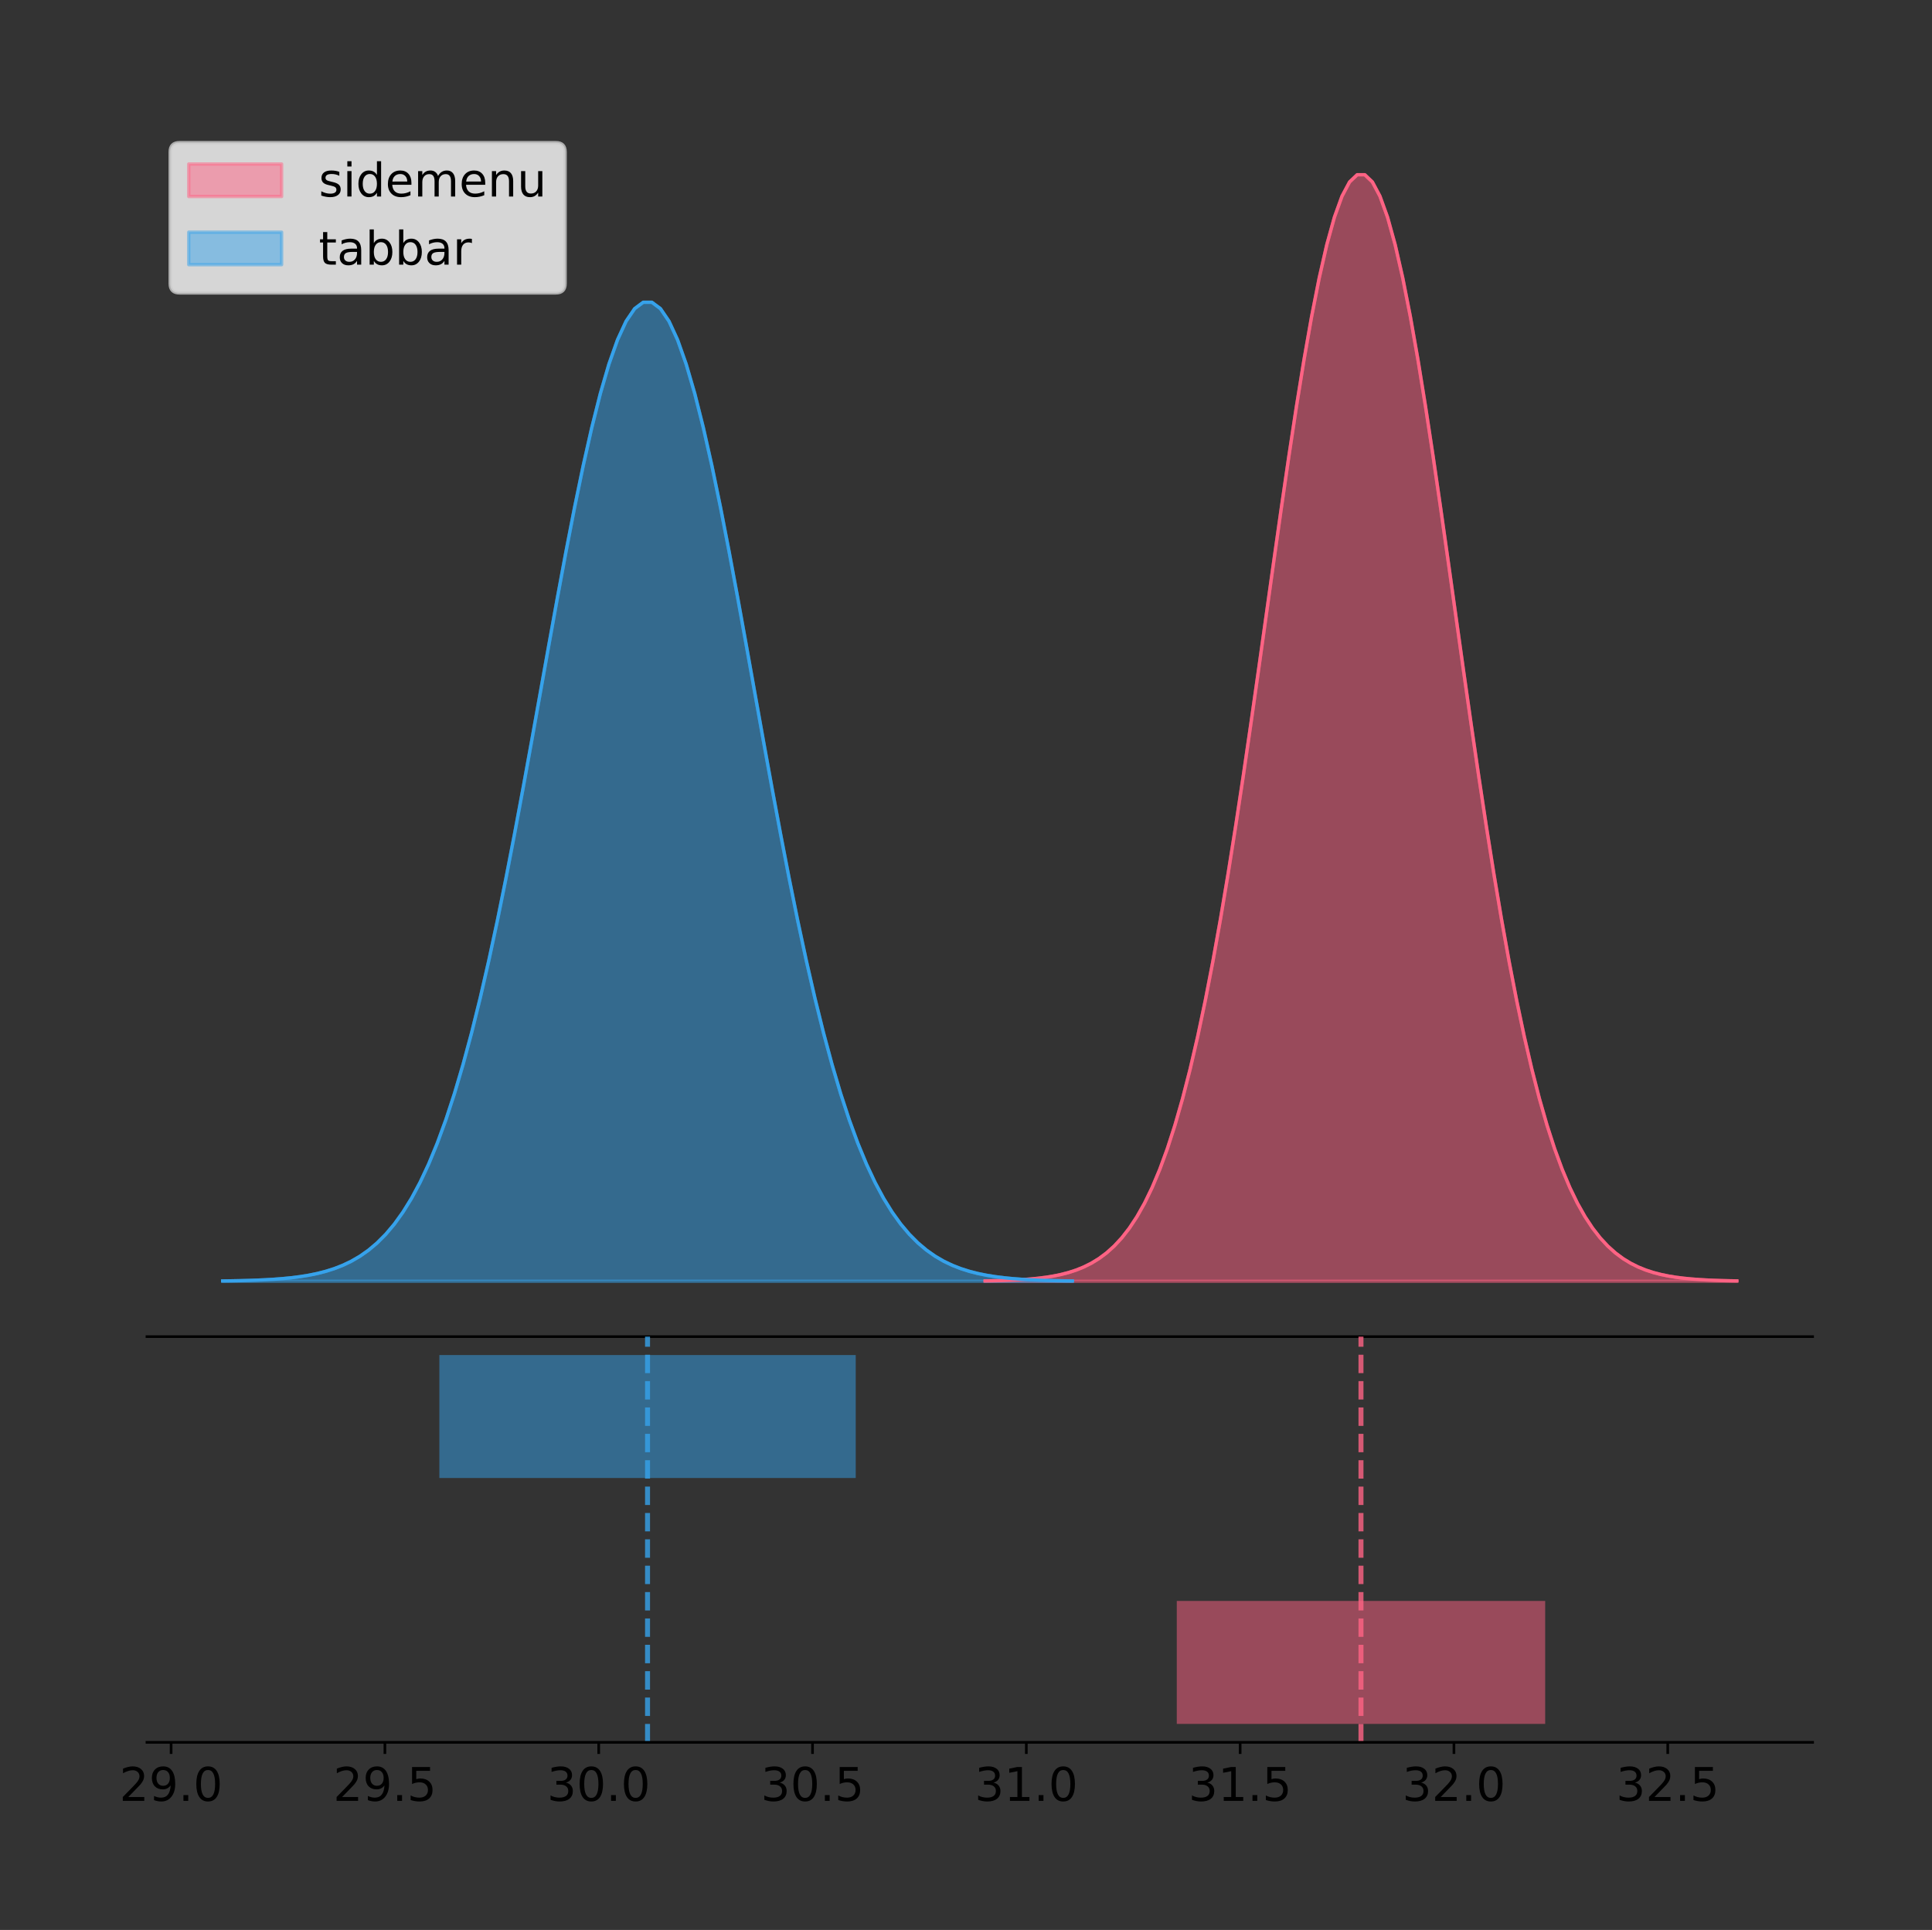 <?xml version="1.0" encoding="utf-8" standalone="no"?>
<!DOCTYPE svg PUBLIC "-//W3C//DTD SVG 1.1//EN"
  "http://www.w3.org/Graphics/SVG/1.1/DTD/svg11.dtd">
<!-- Created with matplotlib (https://matplotlib.org/) -->
<svg height="581.789pt" version="1.1" viewBox="0 0 582.51 581.789" width="582.51pt" xmlns="http://www.w3.org/2000/svg" xmlns:xlink="http://www.w3.org/1999/xlink">
 <rect x="0" y="0" width="582.51" height="581.789" fill="#333333" stroke="none"/>
 <defs>
  <style type="text/css">
*{stroke-linecap:butt;stroke-linejoin:round;}
  </style>
 </defs>
 <g id="figure_1">
  <g id="patch_1">
   <path d="M 0 581.789 
L 582.51 581.789 
L 582.51 0 
L 0 0 
z
" style="fill:none;"/>
  </g>
  <g id="axes_1">
   <g id="patch_2">
    <path d="M 44.31 402.93 
L 546.51 402.93 
L 546.51 36 
L 44.31 36 
z
" style="fill:none;"/>
   </g>
   <g id="PolyCollection_1">
    <defs>
     <path d="M 297.003 -195.538 
L 297.003 -195.65 
L 299.293 -195.692 
L 301.582 -195.749 
L 303.872 -195.825 
L 306.162 -195.925 
L 308.451 -196.058 
L 310.741 -196.23 
L 313.031 -196.455 
L 315.32 -196.744 
L 317.61 -197.115 
L 319.9 -197.585 
L 322.19 -198.179 
L 324.479 -198.923 
L 326.769 -199.848 
L 329.059 -200.99 
L 331.348 -202.39 
L 333.638 -204.093 
L 335.928 -206.151 
L 338.217 -208.617 
L 340.507 -211.552 
L 342.797 -215.017 
L 345.087 -219.078 
L 347.376 -223.801 
L 349.666 -229.25 
L 351.956 -235.488 
L 354.245 -242.572 
L 356.535 -250.552 
L 358.825 -259.468 
L 361.114 -269.344 
L 363.404 -280.192 
L 365.694 -292.002 
L 367.983 -304.744 
L 370.273 -318.365 
L 372.563 -332.786 
L 374.853 -347.901 
L 377.142 -363.58 
L 379.432 -379.667 
L 381.722 -395.98 
L 384.011 -412.318 
L 386.301 -428.462 
L 388.591 -444.18 
L 390.88 -459.23 
L 393.17 -473.372 
L 395.46 -486.366 
L 397.75 -497.987 
L 400.039 -508.025 
L 402.329 -516.294 
L 404.619 -522.64 
L 406.908 -526.94 
L 409.198 -529.111 
L 411.488 -529.111 
L 413.777 -526.94 
L 416.067 -522.64 
L 418.357 -516.294 
L 420.647 -508.025 
L 422.936 -497.987 
L 425.226 -486.366 
L 427.516 -473.372 
L 429.805 -459.23 
L 432.095 -444.18 
L 434.385 -428.462 
L 436.674 -412.318 
L 438.964 -395.98 
L 441.254 -379.667 
L 443.543 -363.58 
L 445.833 -347.901 
L 448.123 -332.786 
L 450.413 -318.365 
L 452.702 -304.744 
L 454.992 -292.002 
L 457.282 -280.192 
L 459.571 -269.344 
L 461.861 -259.468 
L 464.151 -250.552 
L 466.44 -242.572 
L 468.73 -235.488 
L 471.02 -229.25 
L 473.31 -223.801 
L 475.599 -219.078 
L 477.889 -215.017 
L 480.179 -211.552 
L 482.468 -208.617 
L 484.758 -206.151 
L 487.048 -204.093 
L 489.337 -202.39 
L 491.627 -200.99 
L 493.917 -199.848 
L 496.206 -198.923 
L 498.496 -198.179 
L 500.786 -197.585 
L 503.076 -197.115 
L 505.365 -196.744 
L 507.655 -196.455 
L 509.945 -196.23 
L 512.234 -196.058 
L 514.524 -195.925 
L 516.814 -195.825 
L 519.103 -195.749 
L 521.393 -195.692 
L 523.683 -195.65 
L 523.683 -195.538 
L 523.683 -195.538 
L 521.393 -195.538 
L 519.103 -195.538 
L 516.814 -195.538 
L 514.524 -195.538 
L 512.234 -195.538 
L 509.945 -195.538 
L 507.655 -195.538 
L 505.365 -195.538 
L 503.076 -195.538 
L 500.786 -195.538 
L 498.496 -195.538 
L 496.206 -195.538 
L 493.917 -195.538 
L 491.627 -195.538 
L 489.337 -195.538 
L 487.048 -195.538 
L 484.758 -195.538 
L 482.468 -195.538 
L 480.179 -195.538 
L 477.889 -195.538 
L 475.599 -195.538 
L 473.31 -195.538 
L 471.02 -195.538 
L 468.73 -195.538 
L 466.44 -195.538 
L 464.151 -195.538 
L 461.861 -195.538 
L 459.571 -195.538 
L 457.282 -195.538 
L 454.992 -195.538 
L 452.702 -195.538 
L 450.413 -195.538 
L 448.123 -195.538 
L 445.833 -195.538 
L 443.543 -195.538 
L 441.254 -195.538 
L 438.964 -195.538 
L 436.674 -195.538 
L 434.385 -195.538 
L 432.095 -195.538 
L 429.805 -195.538 
L 427.516 -195.538 
L 425.226 -195.538 
L 422.936 -195.538 
L 420.647 -195.538 
L 418.357 -195.538 
L 416.067 -195.538 
L 413.777 -195.538 
L 411.488 -195.538 
L 409.198 -195.538 
L 406.908 -195.538 
L 404.619 -195.538 
L 402.329 -195.538 
L 400.039 -195.538 
L 397.75 -195.538 
L 395.46 -195.538 
L 393.17 -195.538 
L 390.88 -195.538 
L 388.591 -195.538 
L 386.301 -195.538 
L 384.011 -195.538 
L 381.722 -195.538 
L 379.432 -195.538 
L 377.142 -195.538 
L 374.853 -195.538 
L 372.563 -195.538 
L 370.273 -195.538 
L 367.983 -195.538 
L 365.694 -195.538 
L 363.404 -195.538 
L 361.114 -195.538 
L 358.825 -195.538 
L 356.535 -195.538 
L 354.245 -195.538 
L 351.956 -195.538 
L 349.666 -195.538 
L 347.376 -195.538 
L 345.087 -195.538 
L 342.797 -195.538 
L 340.507 -195.538 
L 338.217 -195.538 
L 335.928 -195.538 
L 333.638 -195.538 
L 331.348 -195.538 
L 329.059 -195.538 
L 326.769 -195.538 
L 324.479 -195.538 
L 322.19 -195.538 
L 319.9 -195.538 
L 317.61 -195.538 
L 315.32 -195.538 
L 313.031 -195.538 
L 310.741 -195.538 
L 308.451 -195.538 
L 306.162 -195.538 
L 303.872 -195.538 
L 301.582 -195.538 
L 299.293 -195.538 
L 297.003 -195.538 
z
" id="mefe3ae72b4" style="stroke:#ff6384;stroke-opacity:0.5;"/>
    </defs>
    <g clip-path="url(#pbda41a4959)">
     <use style="fill:#ff6384;fill-opacity:0.5;stroke:#ff6384;stroke-opacity:0.5;" x="0" xlink:href="#mefe3ae72b4" y="581.789"/>
    </g>
   </g>
   <g id="PolyCollection_2">
    <defs>
     <path d="M 67.137 -195.538 
L 67.137 -195.637 
L 69.725 -195.674 
L 72.313 -195.725 
L 74.901 -195.792 
L 77.489 -195.881 
L 80.077 -195.998 
L 82.665 -196.151 
L 85.253 -196.349 
L 87.841 -196.605 
L 90.428 -196.933 
L 93.016 -197.349 
L 95.604 -197.875 
L 98.192 -198.533 
L 100.78 -199.351 
L 103.368 -200.362 
L 105.956 -201.6 
L 108.544 -203.108 
L 111.132 -204.928 
L 113.72 -207.11 
L 116.307 -209.706 
L 118.895 -212.772 
L 121.483 -216.366 
L 124.071 -220.544 
L 126.659 -225.365 
L 129.247 -230.885 
L 131.835 -237.153 
L 134.423 -244.213 
L 137.011 -252.101 
L 139.598 -260.84 
L 142.186 -270.437 
L 144.774 -280.887 
L 147.362 -292.161 
L 149.95 -304.212 
L 152.538 -316.971 
L 155.126 -330.345 
L 157.714 -344.217 
L 160.302 -358.45 
L 162.89 -372.883 
L 165.477 -387.339 
L 168.065 -401.623 
L 170.653 -415.529 
L 173.241 -428.845 
L 175.829 -441.357 
L 178.417 -452.854 
L 181.005 -463.136 
L 183.593 -472.017 
L 186.181 -479.334 
L 188.769 -484.948 
L 191.356 -488.753 
L 193.944 -490.674 
L 196.532 -490.674 
L 199.12 -488.753 
L 201.708 -484.948 
L 204.296 -479.334 
L 206.884 -472.017 
L 209.472 -463.136 
L 212.06 -452.854 
L 214.647 -441.357 
L 217.235 -428.845 
L 219.823 -415.529 
L 222.411 -401.623 
L 224.999 -387.339 
L 227.587 -372.883 
L 230.175 -358.45 
L 232.763 -344.217 
L 235.351 -330.345 
L 237.939 -316.971 
L 240.526 -304.212 
L 243.114 -292.161 
L 245.702 -280.887 
L 248.29 -270.437 
L 250.878 -260.84 
L 253.466 -252.101 
L 256.054 -244.213 
L 258.642 -237.153 
L 261.23 -230.885 
L 263.818 -225.365 
L 266.405 -220.544 
L 268.993 -216.366 
L 271.581 -212.772 
L 274.169 -209.706 
L 276.757 -207.11 
L 279.345 -204.928 
L 281.933 -203.108 
L 284.521 -201.6 
L 287.109 -200.362 
L 289.696 -199.351 
L 292.284 -198.533 
L 294.872 -197.875 
L 297.46 -197.349 
L 300.048 -196.933 
L 302.636 -196.605 
L 305.224 -196.349 
L 307.812 -196.151 
L 310.4 -195.998 
L 312.988 -195.881 
L 315.575 -195.792 
L 318.163 -195.725 
L 320.751 -195.674 
L 323.339 -195.637 
L 323.339 -195.538 
L 323.339 -195.538 
L 320.751 -195.538 
L 318.163 -195.538 
L 315.575 -195.538 
L 312.988 -195.538 
L 310.4 -195.538 
L 307.812 -195.538 
L 305.224 -195.538 
L 302.636 -195.538 
L 300.048 -195.538 
L 297.46 -195.538 
L 294.872 -195.538 
L 292.284 -195.538 
L 289.696 -195.538 
L 287.109 -195.538 
L 284.521 -195.538 
L 281.933 -195.538 
L 279.345 -195.538 
L 276.757 -195.538 
L 274.169 -195.538 
L 271.581 -195.538 
L 268.993 -195.538 
L 266.405 -195.538 
L 263.818 -195.538 
L 261.23 -195.538 
L 258.642 -195.538 
L 256.054 -195.538 
L 253.466 -195.538 
L 250.878 -195.538 
L 248.29 -195.538 
L 245.702 -195.538 
L 243.114 -195.538 
L 240.526 -195.538 
L 237.939 -195.538 
L 235.351 -195.538 
L 232.763 -195.538 
L 230.175 -195.538 
L 227.587 -195.538 
L 224.999 -195.538 
L 222.411 -195.538 
L 219.823 -195.538 
L 217.235 -195.538 
L 214.647 -195.538 
L 212.06 -195.538 
L 209.472 -195.538 
L 206.884 -195.538 
L 204.296 -195.538 
L 201.708 -195.538 
L 199.12 -195.538 
L 196.532 -195.538 
L 193.944 -195.538 
L 191.356 -195.538 
L 188.769 -195.538 
L 186.181 -195.538 
L 183.593 -195.538 
L 181.005 -195.538 
L 178.417 -195.538 
L 175.829 -195.538 
L 173.241 -195.538 
L 170.653 -195.538 
L 168.065 -195.538 
L 165.477 -195.538 
L 162.89 -195.538 
L 160.302 -195.538 
L 157.714 -195.538 
L 155.126 -195.538 
L 152.538 -195.538 
L 149.95 -195.538 
L 147.362 -195.538 
L 144.774 -195.538 
L 142.186 -195.538 
L 139.598 -195.538 
L 137.011 -195.538 
L 134.423 -195.538 
L 131.835 -195.538 
L 129.247 -195.538 
L 126.659 -195.538 
L 124.071 -195.538 
L 121.483 -195.538 
L 118.895 -195.538 
L 116.307 -195.538 
L 113.72 -195.538 
L 111.132 -195.538 
L 108.544 -195.538 
L 105.956 -195.538 
L 103.368 -195.538 
L 100.78 -195.538 
L 98.192 -195.538 
L 95.604 -195.538 
L 93.016 -195.538 
L 90.428 -195.538 
L 87.841 -195.538 
L 85.253 -195.538 
L 82.665 -195.538 
L 80.077 -195.538 
L 77.489 -195.538 
L 74.901 -195.538 
L 72.313 -195.538 
L 69.725 -195.538 
L 67.137 -195.538 
z
" id="mbf32fa2f90" style="stroke:#36a2eb;stroke-opacity:0.5;"/>
    </defs>
    <g clip-path="url(#pbda41a4959)">
     <use style="fill:#36a2eb;fill-opacity:0.5;stroke:#36a2eb;stroke-opacity:0.5;" x="0" xlink:href="#mbf32fa2f90" y="581.789"/>
    </g>
   </g>
   <g id="line2d_1">
    <path clip-path="url(#pbda41a4959)" d="M 297.003 386.139 
L 299.293 386.097 
L 301.582 386.04 
L 303.872 385.965 
L 306.162 385.864 
L 308.451 385.732 
L 310.741 385.559 
L 313.031 385.334 
L 315.32 385.045 
L 317.61 384.675 
L 319.9 384.204 
L 322.19 383.61 
L 324.479 382.867 
L 326.769 381.941 
L 329.059 380.799 
L 331.348 379.399 
L 333.638 377.696 
L 335.928 375.639 
L 338.217 373.172 
L 340.507 370.238 
L 342.797 366.772 
L 345.087 362.711 
L 347.376 357.989 
L 349.666 352.539 
L 351.956 346.301 
L 354.245 339.217 
L 356.535 331.237 
L 358.825 322.322 
L 361.114 312.445 
L 363.404 301.597 
L 365.694 289.787 
L 367.983 277.045 
L 370.273 263.424 
L 372.563 249.004 
L 374.853 233.888 
L 377.142 218.209 
L 379.432 202.123 
L 381.722 185.809 
L 384.011 169.471 
L 386.301 153.327 
L 388.591 137.61 
L 390.88 122.559 
L 393.17 108.418 
L 395.46 95.423 
L 397.75 83.803 
L 400.039 73.765 
L 402.329 65.495 
L 404.619 59.15 
L 406.908 54.85 
L 409.198 52.679 
L 411.488 52.679 
L 413.777 54.85 
L 416.067 59.15 
L 418.357 65.495 
L 420.647 73.765 
L 422.936 83.803 
L 425.226 95.423 
L 427.516 108.418 
L 429.805 122.559 
L 432.095 137.61 
L 434.385 153.327 
L 436.674 169.471 
L 438.964 185.809 
L 441.254 202.123 
L 443.543 218.209 
L 445.833 233.888 
L 448.123 249.004 
L 450.413 263.424 
L 452.702 277.045 
L 454.992 289.787 
L 457.282 301.597 
L 459.571 312.445 
L 461.861 322.322 
L 464.151 331.237 
L 466.44 339.217 
L 468.73 346.301 
L 471.02 352.539 
L 473.31 357.989 
L 475.599 362.711 
L 477.889 366.772 
L 480.179 370.238 
L 482.468 373.172 
L 484.758 375.639 
L 487.048 377.696 
L 489.337 379.399 
L 491.627 380.799 
L 493.917 381.941 
L 496.206 382.867 
L 498.496 383.61 
L 500.786 384.204 
L 503.076 384.675 
L 505.365 385.045 
L 507.655 385.334 
L 509.945 385.559 
L 512.234 385.732 
L 514.524 385.864 
L 516.814 385.965 
L 519.103 386.04 
L 521.393 386.097 
L 523.683 386.139 
" style="fill:none;stroke:#ff6384;stroke-linecap:square;"/>
   </g>
   <g id="line2d_2">
    <path clip-path="url(#pbda41a4959)" d="M 67.137 386.152 
L 69.725 386.115 
L 72.313 386.065 
L 74.901 385.998 
L 77.489 385.909 
L 80.077 385.792 
L 82.665 385.639 
L 85.253 385.44 
L 87.841 385.184 
L 90.428 384.856 
L 93.016 384.44 
L 95.604 383.915 
L 98.192 383.257 
L 100.78 382.438 
L 103.368 381.428 
L 105.956 380.189 
L 108.544 378.682 
L 111.132 376.862 
L 113.72 374.679 
L 116.307 372.083 
L 118.895 369.017 
L 121.483 365.424 
L 124.071 361.245 
L 126.659 356.424 
L 129.247 350.905 
L 131.835 344.637 
L 134.423 337.576 
L 137.011 329.688 
L 139.598 320.95 
L 142.186 311.352 
L 144.774 300.903 
L 147.362 289.629 
L 149.95 277.577 
L 152.538 264.818 
L 155.126 251.445 
L 157.714 237.572 
L 160.302 223.339 
L 162.89 208.906 
L 165.477 194.45 
L 168.065 180.167 
L 170.653 166.26 
L 173.241 152.944 
L 175.829 140.432 
L 178.417 128.935 
L 181.005 118.653 
L 183.593 109.772 
L 186.181 102.456 
L 188.769 96.841 
L 191.356 93.037 
L 193.944 91.116 
L 196.532 91.116 
L 199.12 93.037 
L 201.708 96.841 
L 204.296 102.456 
L 206.884 109.772 
L 209.472 118.653 
L 212.06 128.935 
L 214.647 140.432 
L 217.235 152.944 
L 219.823 166.26 
L 222.411 180.167 
L 224.999 194.45 
L 227.587 208.906 
L 230.175 223.339 
L 232.763 237.572 
L 235.351 251.445 
L 237.939 264.818 
L 240.526 277.577 
L 243.114 289.629 
L 245.702 300.903 
L 248.29 311.352 
L 250.878 320.95 
L 253.466 329.688 
L 256.054 337.576 
L 258.642 344.637 
L 261.23 350.905 
L 263.818 356.424 
L 266.405 361.245 
L 268.993 365.424 
L 271.581 369.017 
L 274.169 372.083 
L 276.757 374.679 
L 279.345 376.862 
L 281.933 378.682 
L 284.521 380.189 
L 287.109 381.428 
L 289.696 382.438 
L 292.284 383.257 
L 294.872 383.915 
L 297.46 384.44 
L 300.048 384.856 
L 302.636 385.184 
L 305.224 385.44 
L 307.812 385.639 
L 310.4 385.792 
L 312.988 385.909 
L 315.575 385.998 
L 318.163 386.065 
L 320.751 386.115 
L 323.339 386.152 
" style="fill:none;stroke:#36a2eb;stroke-linecap:square;"/>
   </g>
   <g id="patch_3">
    <path d="M 44.31 402.93 
L 546.51 402.93 
" style="fill:none;stroke:#000000;stroke-linecap:square;stroke-linejoin:miter;stroke-width:0.8;"/>
   </g>
   <g id="legend_1">
    <g id="patch_4">
     <path d="M 54.11 88.299 
L 167.591 88.299 
Q 170.391 88.299 170.391 85.499 
L 170.391 45.8 
Q 170.391 43 167.591 43 
L 54.11 43 
Q 51.31 43 51.31 45.8 
L 51.31 85.499 
Q 51.31 88.299 54.11 88.299 
z
" style="fill:#ffffff;opacity:0.8;stroke:#cccccc;stroke-linejoin:miter;"/>
    </g>
    <g id="patch_5">
     <path d="M 56.91 59.238 
L 84.91 59.238 
L 84.91 49.438 
L 56.91 49.438 
z
" style="fill:#ff6384;opacity:0.5;stroke:#ff6384;stroke-linejoin:miter;"/>
    </g>
    <g id="text_1">
     <!-- sidemenu -->
     <defs>
      <path d="M 44.281 53.078 
L 44.281 44.578 
Q 40.484 46.531 36.375 47.5 
Q 32.281 48.484 27.875 48.484 
Q 21.188 48.484 17.844 46.438 
Q 14.5 44.391 14.5 40.281 
Q 14.5 37.156 16.891 35.375 
Q 19.281 33.594 26.516 31.984 
L 29.594 31.297 
Q 39.156 29.25 43.188 25.516 
Q 47.219 21.781 47.219 15.094 
Q 47.219 7.469 41.188 3.016 
Q 35.156 -1.422 24.609 -1.422 
Q 20.219 -1.422 15.453 -0.562 
Q 10.688 0.297 5.422 2 
L 5.422 11.281 
Q 10.406 8.688 15.234 7.391 
Q 20.062 6.109 24.812 6.109 
Q 31.156 6.109 34.562 8.281 
Q 37.984 10.453 37.984 14.406 
Q 37.984 18.062 35.516 20.016 
Q 33.062 21.969 24.703 23.781 
L 21.578 24.516 
Q 13.234 26.266 9.516 29.906 
Q 5.812 33.547 5.812 39.891 
Q 5.812 47.609 11.281 51.797 
Q 16.75 56 26.812 56 
Q 31.781 56 36.172 55.266 
Q 40.578 54.547 44.281 53.078 
z
" id="DejaVuSans-115"/>
      <path d="M 9.422 54.688 
L 18.406 54.688 
L 18.406 0 
L 9.422 0 
z
M 9.422 75.984 
L 18.406 75.984 
L 18.406 64.594 
L 9.422 64.594 
z
" id="DejaVuSans-105"/>
      <path d="M 45.406 46.391 
L 45.406 75.984 
L 54.391 75.984 
L 54.391 0 
L 45.406 0 
L 45.406 8.203 
Q 42.578 3.328 38.25 0.953 
Q 33.938 -1.422 27.875 -1.422 
Q 17.969 -1.422 11.734 6.484 
Q 5.516 14.406 5.516 27.297 
Q 5.516 40.188 11.734 48.094 
Q 17.969 56 27.875 56 
Q 33.938 56 38.25 53.625 
Q 42.578 51.266 45.406 46.391 
z
M 14.797 27.297 
Q 14.797 17.391 18.875 11.75 
Q 22.953 6.109 30.078 6.109 
Q 37.203 6.109 41.297 11.75 
Q 45.406 17.391 45.406 27.297 
Q 45.406 37.203 41.297 42.844 
Q 37.203 48.484 30.078 48.484 
Q 22.953 48.484 18.875 42.844 
Q 14.797 37.203 14.797 27.297 
z
" id="DejaVuSans-100"/>
      <path d="M 56.203 29.594 
L 56.203 25.203 
L 14.891 25.203 
Q 15.484 15.922 20.484 11.062 
Q 25.484 6.203 34.422 6.203 
Q 39.594 6.203 44.453 7.469 
Q 49.312 8.734 54.109 11.281 
L 54.109 2.781 
Q 49.266 0.734 44.188 -0.344 
Q 39.109 -1.422 33.891 -1.422 
Q 20.797 -1.422 13.156 6.188 
Q 5.516 13.812 5.516 26.812 
Q 5.516 40.234 12.766 48.109 
Q 20.016 56 32.328 56 
Q 43.359 56 49.781 48.891 
Q 56.203 41.797 56.203 29.594 
z
M 47.219 32.234 
Q 47.125 39.594 43.094 43.984 
Q 39.062 48.391 32.422 48.391 
Q 24.906 48.391 20.391 44.141 
Q 15.875 39.891 15.188 32.172 
z
" id="DejaVuSans-101"/>
      <path d="M 52 44.188 
Q 55.375 50.25 60.062 53.125 
Q 64.75 56 71.094 56 
Q 79.641 56 84.281 50.016 
Q 88.922 44.047 88.922 33.016 
L 88.922 0 
L 79.891 0 
L 79.891 32.719 
Q 79.891 40.578 77.094 44.375 
Q 74.312 48.188 68.609 48.188 
Q 61.625 48.188 57.562 43.547 
Q 53.516 38.922 53.516 30.906 
L 53.516 0 
L 44.484 0 
L 44.484 32.719 
Q 44.484 40.625 41.703 44.406 
Q 38.922 48.188 33.109 48.188 
Q 26.219 48.188 22.156 43.531 
Q 18.109 38.875 18.109 30.906 
L 18.109 0 
L 9.078 0 
L 9.078 54.688 
L 18.109 54.688 
L 18.109 46.188 
Q 21.188 51.219 25.484 53.609 
Q 29.781 56 35.688 56 
Q 41.656 56 45.828 52.969 
Q 50 49.953 52 44.188 
z
" id="DejaVuSans-109"/>
      <path d="M 54.891 33.016 
L 54.891 0 
L 45.906 0 
L 45.906 32.719 
Q 45.906 40.484 42.875 44.328 
Q 39.844 48.188 33.797 48.188 
Q 26.516 48.188 22.312 43.547 
Q 18.109 38.922 18.109 30.906 
L 18.109 0 
L 9.078 0 
L 9.078 54.688 
L 18.109 54.688 
L 18.109 46.188 
Q 21.344 51.125 25.703 53.562 
Q 30.078 56 35.797 56 
Q 45.219 56 50.047 50.172 
Q 54.891 44.344 54.891 33.016 
z
" id="DejaVuSans-110"/>
      <path d="M 8.5 21.578 
L 8.5 54.688 
L 17.484 54.688 
L 17.484 21.922 
Q 17.484 14.156 20.5 10.266 
Q 23.531 6.391 29.594 6.391 
Q 36.859 6.391 41.078 11.031 
Q 45.312 15.672 45.312 23.688 
L 45.312 54.688 
L 54.297 54.688 
L 54.297 0 
L 45.312 0 
L 45.312 8.406 
Q 42.047 3.422 37.719 1 
Q 33.406 -1.422 27.688 -1.422 
Q 18.266 -1.422 13.375 4.438 
Q 8.5 10.297 8.5 21.578 
z
M 31.109 56 
z
" id="DejaVuSans-117"/>
     </defs>
     <g transform="translate(96.11 59.238)scale(0.14 -0.14)">
      <use xlink:href="#DejaVuSans-115"/>
      <use x="52.1" xlink:href="#DejaVuSans-105"/>
      <use x="79.883" xlink:href="#DejaVuSans-100"/>
      <use x="143.359" xlink:href="#DejaVuSans-101"/>
      <use x="204.883" xlink:href="#DejaVuSans-109"/>
      <use x="302.295" xlink:href="#DejaVuSans-101"/>
      <use x="363.818" xlink:href="#DejaVuSans-110"/>
      <use x="427.197" xlink:href="#DejaVuSans-117"/>
     </g>
    </g>
    <g id="patch_6">
     <path d="M 56.91 79.787 
L 84.91 79.787 
L 84.91 69.987 
L 56.91 69.987 
z
" style="fill:#36a2eb;opacity:0.5;stroke:#36a2eb;stroke-linejoin:miter;"/>
    </g>
    <g id="text_2">
     <!-- tabbar -->
     <defs>
      <path d="M 18.312 70.219 
L 18.312 54.688 
L 36.812 54.688 
L 36.812 47.703 
L 18.312 47.703 
L 18.312 18.016 
Q 18.312 11.328 20.141 9.422 
Q 21.969 7.516 27.594 7.516 
L 36.812 7.516 
L 36.812 0 
L 27.594 0 
Q 17.188 0 13.234 3.875 
Q 9.281 7.766 9.281 18.016 
L 9.281 47.703 
L 2.688 47.703 
L 2.688 54.688 
L 9.281 54.688 
L 9.281 70.219 
z
" id="DejaVuSans-116"/>
      <path d="M 34.281 27.484 
Q 23.391 27.484 19.188 25 
Q 14.984 22.516 14.984 16.5 
Q 14.984 11.719 18.141 8.906 
Q 21.297 6.109 26.703 6.109 
Q 34.188 6.109 38.703 11.406 
Q 43.219 16.703 43.219 25.484 
L 43.219 27.484 
z
M 52.203 31.203 
L 52.203 0 
L 43.219 0 
L 43.219 8.297 
Q 40.141 3.328 35.547 0.953 
Q 30.953 -1.422 24.312 -1.422 
Q 15.922 -1.422 10.953 3.297 
Q 6 8.016 6 15.922 
Q 6 25.141 12.172 29.828 
Q 18.359 34.516 30.609 34.516 
L 43.219 34.516 
L 43.219 35.406 
Q 43.219 41.609 39.141 45 
Q 35.062 48.391 27.688 48.391 
Q 23 48.391 18.547 47.266 
Q 14.109 46.141 10.016 43.891 
L 10.016 52.203 
Q 14.938 54.109 19.578 55.047 
Q 24.219 56 28.609 56 
Q 40.484 56 46.344 49.844 
Q 52.203 43.703 52.203 31.203 
z
" id="DejaVuSans-97"/>
      <path d="M 48.688 27.297 
Q 48.688 37.203 44.609 42.844 
Q 40.531 48.484 33.406 48.484 
Q 26.266 48.484 22.188 42.844 
Q 18.109 37.203 18.109 27.297 
Q 18.109 17.391 22.188 11.75 
Q 26.266 6.109 33.406 6.109 
Q 40.531 6.109 44.609 11.75 
Q 48.688 17.391 48.688 27.297 
z
M 18.109 46.391 
Q 20.953 51.266 25.266 53.625 
Q 29.594 56 35.594 56 
Q 45.562 56 51.781 48.094 
Q 58.016 40.188 58.016 27.297 
Q 58.016 14.406 51.781 6.484 
Q 45.562 -1.422 35.594 -1.422 
Q 29.594 -1.422 25.266 0.953 
Q 20.953 3.328 18.109 8.203 
L 18.109 0 
L 9.078 0 
L 9.078 75.984 
L 18.109 75.984 
z
" id="DejaVuSans-98"/>
      <path d="M 41.109 46.297 
Q 39.594 47.172 37.812 47.578 
Q 36.031 48 33.891 48 
Q 26.266 48 22.188 43.047 
Q 18.109 38.094 18.109 28.812 
L 18.109 0 
L 9.078 0 
L 9.078 54.688 
L 18.109 54.688 
L 18.109 46.188 
Q 20.953 51.172 25.484 53.578 
Q 30.031 56 36.531 56 
Q 37.453 56 38.578 55.875 
Q 39.703 55.766 41.062 55.516 
z
" id="DejaVuSans-114"/>
     </defs>
     <g transform="translate(96.11 79.787)scale(0.14 -0.14)">
      <use xlink:href="#DejaVuSans-116"/>
      <use x="39.209" xlink:href="#DejaVuSans-97"/>
      <use x="100.488" xlink:href="#DejaVuSans-98"/>
      <use x="163.965" xlink:href="#DejaVuSans-98"/>
      <use x="227.441" xlink:href="#DejaVuSans-97"/>
      <use x="288.721" xlink:href="#DejaVuSans-114"/>
     </g>
    </g>
   </g>
  </g>
  <g id="axes_2">
   <g id="patch_7">
    <path d="M 44.31 525.24 
L 546.51 525.24 
L 546.51 402.93 
L 44.31 402.93 
z
" style="fill:none;"/>
   </g>
   <g id="patch_8">
    <path clip-path="url(#pbfec832d14)" d="M 354.806 519.68 
L 465.879 519.68 
L 465.879 482.617 
L 354.806 482.617 
z
" style="fill:#ff6384;opacity:0.5;"/>
   </g>
   <g id="patch_9">
    <path clip-path="url(#pbfec832d14)" d="M 132.469 445.553 
L 258.008 445.553 
L 258.008 408.49 
L 132.469 408.49 
z
" style="fill:#36a2eb;opacity:0.5;"/>
   </g>
   <g id="matplotlib.axis_1">
    <g id="xtick_1">
     <g id="line2d_3">
      <defs>
       <path d="M 0 0 
L 0 3.5 
" id="m529038e3fb" style="stroke:#000000;stroke-width:0.8;"/>
      </defs>
      <g>
       <use style="stroke:#000000;stroke-width:0.8;" x="51.586" xlink:href="#m529038e3fb" y="525.24"/>
      </g>
     </g>
     <g id="text_3">
      <!-- 29.0 -->
      <defs>
       <path d="M 19.188 8.297 
L 53.609 8.297 
L 53.609 0 
L 7.328 0 
L 7.328 8.297 
Q 12.938 14.109 22.625 23.891 
Q 32.328 33.688 34.812 36.531 
Q 39.547 41.844 41.422 45.531 
Q 43.312 49.219 43.312 52.781 
Q 43.312 58.594 39.234 62.25 
Q 35.156 65.922 28.609 65.922 
Q 23.969 65.922 18.812 64.312 
Q 13.672 62.703 7.812 59.422 
L 7.812 69.391 
Q 13.766 71.781 18.938 73 
Q 24.125 74.219 28.422 74.219 
Q 39.75 74.219 46.484 68.547 
Q 53.219 62.891 53.219 53.422 
Q 53.219 48.922 51.531 44.891 
Q 49.859 40.875 45.406 35.406 
Q 44.188 33.984 37.641 27.219 
Q 31.109 20.453 19.188 8.297 
z
" id="DejaVuSans-50"/>
       <path d="M 10.984 1.516 
L 10.984 10.5 
Q 14.703 8.734 18.5 7.812 
Q 22.312 6.891 25.984 6.891 
Q 35.75 6.891 40.891 13.453 
Q 46.047 20.016 46.781 33.406 
Q 43.953 29.203 39.594 26.953 
Q 35.25 24.703 29.984 24.703 
Q 19.047 24.703 12.672 31.312 
Q 6.297 37.938 6.297 49.422 
Q 6.297 60.641 12.938 67.422 
Q 19.578 74.219 30.609 74.219 
Q 43.266 74.219 49.922 64.516 
Q 56.594 54.828 56.594 36.375 
Q 56.594 19.141 48.406 8.859 
Q 40.234 -1.422 26.422 -1.422 
Q 22.703 -1.422 18.891 -0.688 
Q 15.094 0.047 10.984 1.516 
z
M 30.609 32.422 
Q 37.25 32.422 41.125 36.953 
Q 45.016 41.5 45.016 49.422 
Q 45.016 57.281 41.125 61.844 
Q 37.25 66.406 30.609 66.406 
Q 23.969 66.406 20.094 61.844 
Q 16.219 57.281 16.219 49.422 
Q 16.219 41.5 20.094 36.953 
Q 23.969 32.422 30.609 32.422 
z
" id="DejaVuSans-57"/>
       <path d="M 10.688 12.406 
L 21 12.406 
L 21 0 
L 10.688 0 
z
" id="DejaVuSans-46"/>
       <path d="M 31.781 66.406 
Q 24.172 66.406 20.328 58.906 
Q 16.5 51.422 16.5 36.375 
Q 16.5 21.391 20.328 13.891 
Q 24.172 6.391 31.781 6.391 
Q 39.453 6.391 43.281 13.891 
Q 47.125 21.391 47.125 36.375 
Q 47.125 51.422 43.281 58.906 
Q 39.453 66.406 31.781 66.406 
z
M 31.781 74.219 
Q 44.047 74.219 50.516 64.516 
Q 56.984 54.828 56.984 36.375 
Q 56.984 17.969 50.516 8.266 
Q 44.047 -1.422 31.781 -1.422 
Q 19.531 -1.422 13.062 8.266 
Q 6.594 17.969 6.594 36.375 
Q 6.594 54.828 13.062 64.516 
Q 19.531 74.219 31.781 74.219 
z
" id="DejaVuSans-48"/>
      </defs>
      <g transform="translate(36 542.878)scale(0.14 -0.14)">
       <use xlink:href="#DejaVuSans-50"/>
       <use x="63.623" xlink:href="#DejaVuSans-57"/>
       <use x="127.246" xlink:href="#DejaVuSans-46"/>
       <use x="159.033" xlink:href="#DejaVuSans-48"/>
      </g>
     </g>
    </g>
    <g id="xtick_2">
     <g id="line2d_4">
      <g>
       <use style="stroke:#000000;stroke-width:0.8;" x="116.05" xlink:href="#m529038e3fb" y="525.24"/>
      </g>
     </g>
     <g id="text_4">
      <!-- 29.5 -->
      <defs>
       <path d="M 10.797 72.906 
L 49.516 72.906 
L 49.516 64.594 
L 19.828 64.594 
L 19.828 46.734 
Q 21.969 47.469 24.109 47.828 
Q 26.266 48.188 28.422 48.188 
Q 40.625 48.188 47.75 41.5 
Q 54.891 34.812 54.891 23.391 
Q 54.891 11.625 47.562 5.094 
Q 40.234 -1.422 26.906 -1.422 
Q 22.312 -1.422 17.547 -0.641 
Q 12.797 0.141 7.719 1.703 
L 7.719 11.625 
Q 12.109 9.234 16.797 8.062 
Q 21.484 6.891 26.703 6.891 
Q 35.156 6.891 40.078 11.328 
Q 45.016 15.766 45.016 23.391 
Q 45.016 31 40.078 35.438 
Q 35.156 39.891 26.703 39.891 
Q 22.75 39.891 18.812 39.016 
Q 14.891 38.141 10.797 36.281 
z
" id="DejaVuSans-53"/>
      </defs>
      <g transform="translate(100.464 542.878)scale(0.14 -0.14)">
       <use xlink:href="#DejaVuSans-50"/>
       <use x="63.623" xlink:href="#DejaVuSans-57"/>
       <use x="127.246" xlink:href="#DejaVuSans-46"/>
       <use x="159.033" xlink:href="#DejaVuSans-53"/>
      </g>
     </g>
    </g>
    <g id="xtick_3">
     <g id="line2d_5">
      <g>
       <use style="stroke:#000000;stroke-width:0.8;" x="180.515" xlink:href="#m529038e3fb" y="525.24"/>
      </g>
     </g>
     <g id="text_5">
      <!-- 30.0 -->
      <defs>
       <path d="M 40.578 39.312 
Q 47.656 37.797 51.625 33 
Q 55.609 28.219 55.609 21.188 
Q 55.609 10.406 48.188 4.484 
Q 40.766 -1.422 27.094 -1.422 
Q 22.516 -1.422 17.656 -0.516 
Q 12.797 0.391 7.625 2.203 
L 7.625 11.719 
Q 11.719 9.328 16.594 8.109 
Q 21.484 6.891 26.812 6.891 
Q 36.078 6.891 40.938 10.547 
Q 45.797 14.203 45.797 21.188 
Q 45.797 27.641 41.281 31.266 
Q 36.766 34.906 28.719 34.906 
L 20.219 34.906 
L 20.219 43.016 
L 29.109 43.016 
Q 36.375 43.016 40.234 45.922 
Q 44.094 48.828 44.094 54.297 
Q 44.094 59.906 40.109 62.906 
Q 36.141 65.922 28.719 65.922 
Q 24.656 65.922 20.016 65.031 
Q 15.375 64.156 9.812 62.312 
L 9.812 71.094 
Q 15.438 72.656 20.344 73.438 
Q 25.25 74.219 29.594 74.219 
Q 40.828 74.219 47.359 69.109 
Q 53.906 64.016 53.906 55.328 
Q 53.906 49.266 50.438 45.094 
Q 46.969 40.922 40.578 39.312 
z
" id="DejaVuSans-51"/>
      </defs>
      <g transform="translate(164.929 542.878)scale(0.14 -0.14)">
       <use xlink:href="#DejaVuSans-51"/>
       <use x="63.623" xlink:href="#DejaVuSans-48"/>
       <use x="127.246" xlink:href="#DejaVuSans-46"/>
       <use x="159.033" xlink:href="#DejaVuSans-48"/>
      </g>
     </g>
    </g>
    <g id="xtick_4">
     <g id="line2d_6">
      <g>
       <use style="stroke:#000000;stroke-width:0.8;" x="244.979" xlink:href="#m529038e3fb" y="525.24"/>
      </g>
     </g>
     <g id="text_6">
      <!-- 30.5 -->
      <g transform="translate(229.393 542.878)scale(0.14 -0.14)">
       <use xlink:href="#DejaVuSans-51"/>
       <use x="63.623" xlink:href="#DejaVuSans-48"/>
       <use x="127.246" xlink:href="#DejaVuSans-46"/>
       <use x="159.033" xlink:href="#DejaVuSans-53"/>
      </g>
     </g>
    </g>
    <g id="xtick_5">
     <g id="line2d_7">
      <g>
       <use style="stroke:#000000;stroke-width:0.8;" x="309.443" xlink:href="#m529038e3fb" y="525.24"/>
      </g>
     </g>
     <g id="text_7">
      <!-- 31.0 -->
      <defs>
       <path d="M 12.406 8.297 
L 28.516 8.297 
L 28.516 63.922 
L 10.984 60.406 
L 10.984 69.391 
L 28.422 72.906 
L 38.281 72.906 
L 38.281 8.297 
L 54.391 8.297 
L 54.391 0 
L 12.406 0 
z
" id="DejaVuSans-49"/>
      </defs>
      <g transform="translate(293.857 542.878)scale(0.14 -0.14)">
       <use xlink:href="#DejaVuSans-51"/>
       <use x="63.623" xlink:href="#DejaVuSans-49"/>
       <use x="127.246" xlink:href="#DejaVuSans-46"/>
       <use x="159.033" xlink:href="#DejaVuSans-48"/>
      </g>
     </g>
    </g>
    <g id="xtick_6">
     <g id="line2d_8">
      <g>
       <use style="stroke:#000000;stroke-width:0.8;" x="373.908" xlink:href="#m529038e3fb" y="525.24"/>
      </g>
     </g>
     <g id="text_8">
      <!-- 31.5 -->
      <g transform="translate(358.322 542.878)scale(0.14 -0.14)">
       <use xlink:href="#DejaVuSans-51"/>
       <use x="63.623" xlink:href="#DejaVuSans-49"/>
       <use x="127.246" xlink:href="#DejaVuSans-46"/>
       <use x="159.033" xlink:href="#DejaVuSans-53"/>
      </g>
     </g>
    </g>
    <g id="xtick_7">
     <g id="line2d_9">
      <g>
       <use style="stroke:#000000;stroke-width:0.8;" x="438.372" xlink:href="#m529038e3fb" y="525.24"/>
      </g>
     </g>
     <g id="text_9">
      <!-- 32.0 -->
      <g transform="translate(422.786 542.878)scale(0.14 -0.14)">
       <use xlink:href="#DejaVuSans-51"/>
       <use x="63.623" xlink:href="#DejaVuSans-50"/>
       <use x="127.246" xlink:href="#DejaVuSans-46"/>
       <use x="159.033" xlink:href="#DejaVuSans-48"/>
      </g>
     </g>
    </g>
    <g id="xtick_8">
     <g id="line2d_10">
      <g>
       <use style="stroke:#000000;stroke-width:0.8;" x="502.836" xlink:href="#m529038e3fb" y="525.24"/>
      </g>
     </g>
     <g id="text_10">
      <!-- 32.5 -->
      <g transform="translate(487.25 542.878)scale(0.14 -0.14)">
       <use xlink:href="#DejaVuSans-51"/>
       <use x="63.623" xlink:href="#DejaVuSans-50"/>
       <use x="127.246" xlink:href="#DejaVuSans-46"/>
       <use x="159.033" xlink:href="#DejaVuSans-53"/>
      </g>
     </g>
    </g>
   </g>
   <g id="line2d_11">
    <path clip-path="url(#pbfec832d14)" d="M 410.343 525.24 
L 410.343 402.93 
" style="fill:none;stroke:#ff6384;stroke-dasharray:5.55,2.4;stroke-dashoffset:0;stroke-opacity:0.8;stroke-width:1.5;"/>
   </g>
   <g id="line2d_12">
    <path clip-path="url(#pbfec832d14)" d="M 195.238 525.24 
L 195.238 402.93 
" style="fill:none;stroke:#36a2eb;stroke-dasharray:5.55,2.4;stroke-dashoffset:0;stroke-opacity:0.8;stroke-width:1.5;"/>
   </g>
   <g id="patch_10">
    <path d="M 44.31 525.24 
L 546.51 525.24 
" style="fill:none;stroke:#000000;stroke-linecap:square;stroke-linejoin:miter;stroke-width:0.8;"/>
   </g>
  </g>
 </g>
 <defs>
  <clipPath id="pbda41a4959">
   <rect height="366.93" width="502.2" x="44.31" y="36"/>
  </clipPath>
  <clipPath id="pbfec832d14">
   <rect height="122.31" width="502.2" x="44.31" y="402.93"/>
  </clipPath>
 </defs>
</svg>

